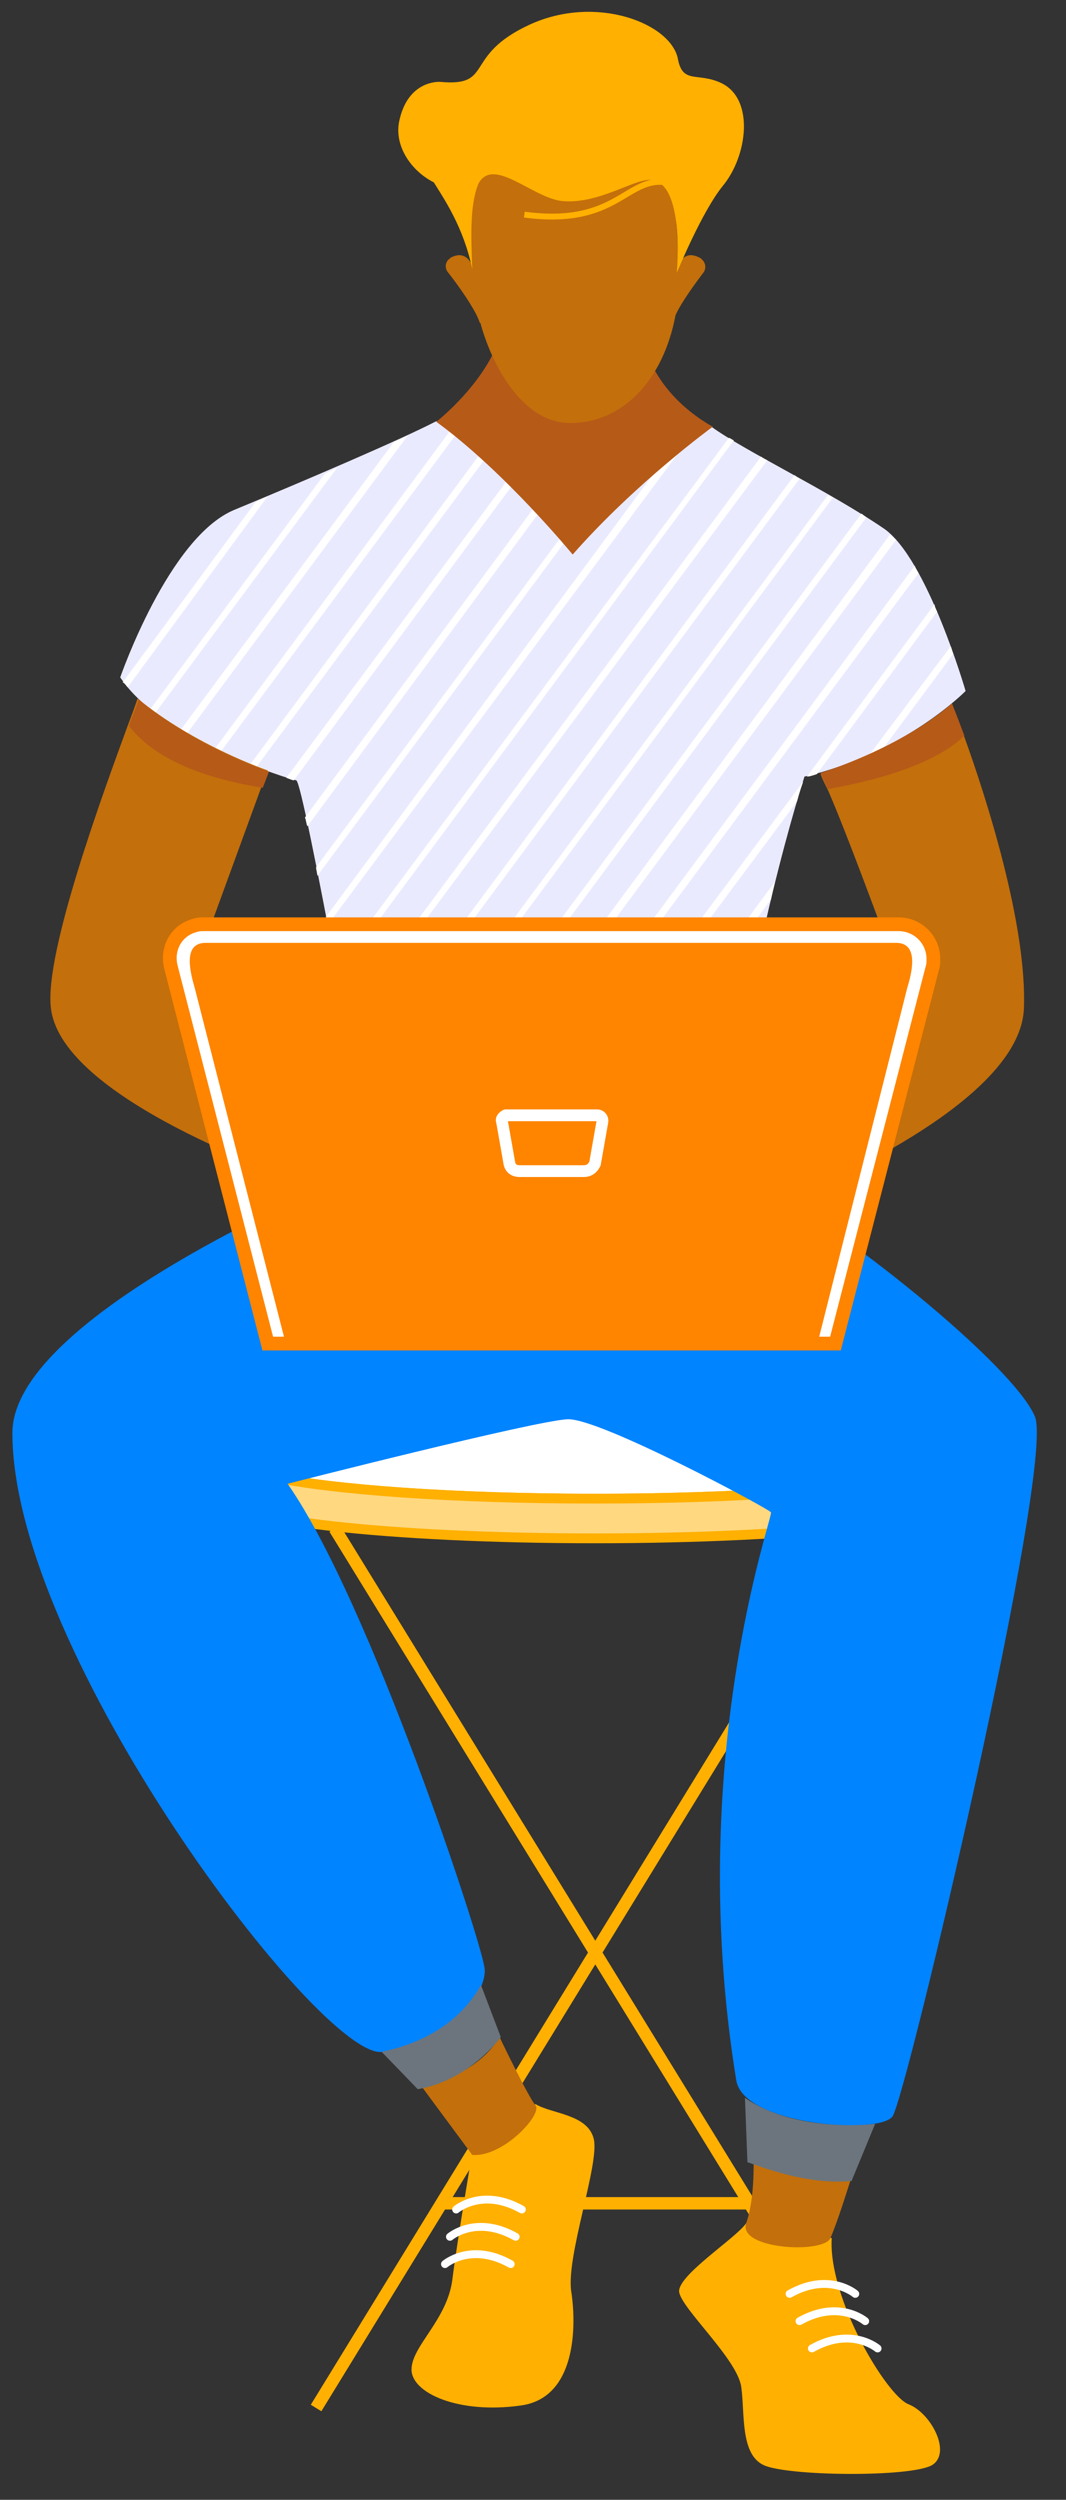 <?xml version="1.0" encoding="utf-8"?>
<!-- Generator: Adobe Illustrator 25.2.1, SVG Export Plug-In . SVG Version: 6.00 Build 0)  -->
<svg version="1.1" id="Capa_1" xmlns="http://www.w3.org/2000/svg" xmlns:xlink="http://www.w3.org/1999/xlink" x="0px" y="0px"
	 viewBox="0 0 86 201.5" style="enable-background:new 0 0 86 201.5;" xml:space="preserve">
<rect x="0" y="0" width="86" height="201.5" fill="#333333" stroke="none"/>
<style type="text/css">
	.st0{fill:none;stroke:#FFB000;stroke-miterlimit:10;}
	.st1{fill:#FFFFFF;stroke:#FFB000;stroke-width:0.792;stroke-miterlimit:10;}
	.st2{fill:#FFD880;stroke:#FFB000;stroke-width:0.792;stroke-miterlimit:10;}
	.st3{fill:#FFB000;}
	.st4{fill:none;stroke:#FFFFFF;stroke-width:0.634;stroke-linecap:round;stroke-linejoin:round;}
	.st5{fill:#0084FF;}
	.st6{fill:#C36F0B;}
	.st7{fill:#6C757D;}
	.st8{fill:#EAEAFF;}
	.st9{fill:#FFFFFF;}
	.st10{fill:#B65A18;}
	.st11{fill:#FFFFFF;stroke:#FF8400;stroke-width:1.109;stroke-miterlimit:10;}
	.st12{fill:#FF8400;}
	.st13{fill:none;stroke:#FFFFFF;stroke-width:0.95;stroke-linejoin:round;}
	.st14{fill:none;stroke:#FFB000;stroke-width:0.475;stroke-miterlimit:10;}
	.st15{fill:#FFFFFF;stroke:#000000;stroke-width:0.241;stroke-miterlimit:10;}
</style>
<g id="Layer_2">
	<g id="Слой_1">
		<g id="_1">
			<g id="CHAIR">
				<line class="st0" x1="35.6" y1="177.6" x2="60.4" y2="177.6"/>
				<line class="st0" x1="27" y1="123.2" x2="70.6" y2="194.1"/>
				<line class="st0" x1="69" y1="123.2" x2="25.5" y2="194.1"/>
				<path class="st1" d="M78,117.3c0,0.6-1.4,1.2-3.7,1.7c-5.1,1.1-15,1.8-26.3,1.8s-21.2-0.7-26.3-1.8c-2.4-0.5-3.7-1.1-3.7-1.7
					c0-1.9,13.4-3.4,30-3.4S78,115.4,78,117.3z"/>
				<path class="st2" d="M78,117.3v3.3c0,1.9-13.4,3.4-30,3.4s-30-1.5-30-3.4v-3.3c0,0.6,1.4,1.2,3.7,1.7c5.1,1.1,15,1.8,26.3,1.8
					s21.2-0.7,26.3-1.8C76.6,118.5,78,118,78,117.3z"/>
			</g>
			<g id="CHARACTER">
				<g id="LEGS">
					<path class="st3" d="M43.2,169.6c1.3,0.8,4.2,0.8,4.7,2.8s-2.3,9.6-1.8,12.4c0.4,2.7,0.4,8.5-4.1,9.1c-5,0.7-8.8-1-8.8-2.9
						s2.9-4,3.3-7.3c0.4-3.2,1.6-10.2,1.6-10.2L43.2,169.6z"/>
					<path class="st4" d="M36.8,178.1c0,0,2.1-1.8,5.3,0"/>
					<path class="st4" d="M36.3,180.3c0,0,2.1-1.8,5.3,0"/>
					<path class="st4" d="M35.9,182.5c0,0,2.1-1.8,5.3,0"/>
					<path class="st3" d="M60.2,179.2c-0.8,1.2-5.7,4.3-5.4,5.6c0.3,1.4,4.7,5.4,5,7.6c0.3,2.1-0.1,5.4,1.8,6.3s11.9,1,13.6,0
						c1.6-1-0.1-4.2-1.9-4.9c-1.8-0.7-6.5-8.6-6.2-13.4L60.2,179.2z"/>
					<path class="st4" d="M69,184.9c0,0-2.1-1.8-5.3,0"/>
					<path class="st4" d="M69.8,187.1c0,0-2.1-1.8-5.3,0"/>
					<path class="st4" d="M70.8,189.3c0,0-2.1-1.8-5.3,0"/>
					<path class="st5" d="M30,94c0,0-29,11.6-29,21.5c0,17.7,24.8,50.4,29.8,49.9c5.1-0.5,8.5-4.6,8.3-6.7
						c-0.2-2.1-9.3-29.7-15.9-39.1c0,0,20-5.1,22.6-5.2c2.6-0.1,16.2,7.2,16.4,7.5s-7,20-2.8,45.8c0.6,3.6,11.5,4.4,12.6,2.9
						s13.1-52.3,11.5-56.4c-1.7-4.1-15.5-15.3-23.9-19.8C53.5,91.2,30,94,30,94z"/>
					<path class="st6" d="M68.6,175.8c-0.2,0.6-1,3.2-1.6,4.6c-0.6,1.3-7.5,0.9-6.8-1.2c0.6-1.7,0.6-4.1,0.6-4.8
						C61.9,174.8,65.1,176,68.6,175.8z"/>
					<path class="st7" d="M68.7,175.8l1.9-4.6c0,0-6.3,0.8-10.5-2.1l0.2,5.2C60.3,174.2,64.7,176.2,68.7,175.8z"/>
					<path class="st6" d="M40.3,164.2c0,0,2.3,4.8,2.9,5.5c0.6,0.7-2.6,4.2-5.1,4l-4-5.4C34,168.2,38.4,167.4,40.3,164.2z"/>
					<path class="st7" d="M38.8,160l1.6,4.2c0,0-2.5,3.5-6.7,4.2l-2.9-3C30.8,165.3,36.2,164.7,38.8,160z"/>
				</g>
				<g id="T-SHIRT">
					<path class="st8" d="M57.4,34.4c2.6,1.9,9.5,5.2,13.9,8.2c3.5,2.4,6.6,13.1,6.6,13.1s-4.9,5-13,6.9c0,0-4.7,14.4-6.4,31.3
						c0,0-15,5.5-28.5,0c0,0-5.5-30.9-6.1-31S13,59.6,9.7,54.6c0,0,3.9-11.3,9.2-13.5c5.8-2.4,13.5-5.7,16.2-7.1
						C36.5,33.3,57.4,34.4,57.4,34.4z"/>
					<path class="st9" d="M21.6,40L10.3,55.4c-0.1-0.1-0.2-0.3-0.4-0.4l10.7-14.5L21.6,40z"/>
					<path class="st9" d="M27.2,37.7L12.5,57.5c-0.1-0.1-0.3-0.2-0.4-0.3l14.1-19L27.2,37.7z"/>
					<path class="st9" d="M32.9,35.1l-17.8,24c-0.2-0.1-0.3-0.2-0.5-0.3l17.2-23.2l0,0C32.2,35.5,32.5,35.3,32.9,35.1z"/>
					<path class="st9" d="M37.7,33.8L17.8,60.6c-0.2-0.1-0.3-0.2-0.5-0.2L37,33.8C37.2,33.8,37.4,33.8,37.7,33.8z"/>
					<path class="st9" d="M41.5,33.8l-20.8,28l-0.5-0.2l20.6-27.8L41.5,33.8z"/>
					<path class="st9" d="M45.2,33.9l-21.5,29c-0.1,0-0.3-0.1-0.6-0.2l21.4-28.8l0,0C44.7,33.9,45,33.9,45.2,33.9z"/>
					<path class="st9" d="M48.9,34L24.8,66.6c-0.1-0.2-0.1-0.5-0.2-0.7L48.2,34L48.9,34z"/>
					<path class="st9" d="M52.6,34.2l-27,36.4c0-0.2-0.1-0.5-0.1-0.7l26.5-35.7L52.6,34.2z"/>
					<path class="st9" d="M56.3,34.4L26.4,74.6c0-0.2-0.1-0.5-0.1-0.7l29.3-39.6L56.3,34.4z"/>
					<path class="st9" d="M59.2,35.5l-32,43.2c0-0.2-0.1-0.5-0.1-0.7l31.7-42.7C58.9,35.3,59,35.4,59.2,35.5z"/>
					<path class="st9" d="M61.9,37.1L27.9,82.8c0-0.2-0.1-0.5-0.1-0.7l33.6-45.3C61.5,36.9,61.7,37,61.9,37.1z"/>
					<path class="st9" d="M64.5,38.6L28.7,86.9c0-0.2-0.1-0.5-0.1-0.7l0,0l35.5-47.9L64.5,38.6z"/>
					<path class="st9" d="M67.2,40.1l-37.8,51c0-0.2-0.1-0.5-0.1-0.7l37.5-50.5L67.2,40.1z"/>
					<path class="st9" d="M69.9,41.7l-39,52.6l-0.5-0.2l39.1-52.7L69.9,41.7z"/>
					<path class="st9" d="M72.3,43.5L33.9,95.3c-0.2,0-0.4-0.1-0.6-0.2l38.5-52C72,43.2,72.1,43.4,72.3,43.5z"/>
					<path class="st9" d="M74.1,46.2L37.2,95.9c-0.2,0-0.4-0.1-0.6-0.1l37.2-50.2C73.9,45.9,74,46,74.1,46.2z"/>
					<path class="st9" d="M64.8,63c-0.1,0.3-0.3,0.8-0.5,1.6l0,0L40.7,96.3c-0.2,0-0.4,0-0.7,0L64.8,63z"/>
					<path class="st9" d="M75.6,49.3l-9.7,13.1c-0.3,0.1-0.6,0.2-0.8,0.2l10.3-13.9C75.4,48.9,75.5,49.1,75.6,49.3z"/>
					<path class="st9" d="M62.5,71.1c-0.1,0.4-0.2,0.9-0.3,1.4l0,0L44.5,96.4l0,0c-0.2,0-0.5,0-0.7,0L62.5,71.1z"/>
					<path class="st9" d="M76.9,52.7l-5.7,7.7c-0.3,0.2-0.7,0.3-1.1,0.5l6.6-8.8C76.8,52.3,76.8,52.5,76.9,52.7z"/>
					<path class="st9" d="M60.9,78.5c-0.1,0.4-0.2,0.8-0.3,1.3l0,0L48.5,96.1c-0.2,0-0.5,0.1-0.7,0.1L60.9,78.5z"/>
					<path class="st9" d="M59.6,85.3c-0.1,0.4-0.1,0.8-0.2,1.2l-6.6,8.9c-0.3,0.1-0.5,0.1-0.8,0.2L59.6,85.3z"/>
				</g>
				<g id="HANDS">
					<g id="RIGHT">
						<path class="st6" d="M82.6,81.4C82.2,88,69.6,94.2,62.9,97c-0.2,1.4-1.1,2-2.9,2.4c-3.6,0.9-3.3,3.3-3.5,3.8
							c-0.3,0.7-3.9,1.6-4.7,1c-0.5-0.4,0.9-4.9,1.8-6.5c0.5-1,3.9-2.9,6.2-3.7c0,0,11.4-13.8,13-14.6c0,0-4.2-11.6-6-15.7
							c-0.3-0.6-0.5-1-0.6-1.3c0,0,6.3-1.9,10.6-5.6c0,0,0.4,1,1,2.6C79.5,64.1,82.9,74.6,82.6,81.4z"/>
						<path class="st10" d="M77.8,59.3c-0.9,0.9-3.6,3-11,4.3c-0.3-0.6-0.5-1-0.6-1.3c0,0,6.3-1.9,10.6-5.6
							C76.8,56.7,77.2,57.7,77.8,59.3z"/>
					</g>
					<g id="LEFT">
						<path class="st6" d="M36.9,104c-1,0.4-3.8-0.4-4.1-0.8c-0.3-0.4-0.6-3-3.5-3.9c-2-0.6-3-1.3-2.9-3.3c-5.9-2-21.6-8-22.3-14.8
							c-0.5-4.5,4.3-17.5,6.2-22.7c0.5-1.3,0.8-2.2,0.8-2.2c4.6,3.8,10.5,5.8,10.5,5.8l-0.5,1.3l-5.7,15.6
							c2.6,1,12.1,12.6,13.6,14.4c3.1,0.6,6.4,2.7,6.8,3.9C36.2,98.7,37.9,103.6,36.9,104z"/>
						<path class="st10" d="M11.2,56.4c4.6,3.8,10.5,5.8,10.5,5.8l-0.5,1.3c-3.1-0.5-8.3-1.7-10.8-5C10.9,57.2,11.2,56.4,11.2,56.4z
							"/>
					</g>
				</g>
				<g id="LAPTOP">
					<path class="st11" d="M67.4,108.3H21.6L13.8,78c-0.4-1.5,0.4-3,1.9-3.4c0.3-0.1,0.5-0.1,0.8-0.1h56c1.5,0,2.8,1.2,2.8,2.8
						c0,0.3,0,0.5-0.1,0.8L67.4,108.3z"/>
					<path class="st12" d="M66,108.1H23l-7.3-28.5c-0.5-1.7-0.8-3.6,0.9-3.6h55.7c1.7,0,1.4,2,0.9,3.6L66,108.1z"/>
					<path class="st13" d="M47.1,94.4h-5.2c-0.4,0-0.7-0.2-0.8-0.6l-0.6-3.4c-0.1-0.2,0.1-0.4,0.3-0.5c0,0,0.1,0,0.1,0h7.3
						c0.2,0,0.4,0.2,0.4,0.4c0,0,0,0.1,0,0.1l-0.6,3.4C47.8,94.2,47.5,94.4,47.1,94.4z"/>
				</g>
				<g id="HEAD">
					<path id="NECK" class="st10" d="M51.5,25.1c0,0-0.3,5.7,6,9.3c0,0-6.2,4.5-11.3,10.3c0,0-5.5-6.7-11-10.7c0,0,5.5-4.3,5.5-9
						L51.5,25.1z"/>
					<path id="HEAD-2" class="st6" d="M56.8,21.9c-0.6,0.8-1.8,2.4-2.3,3.5c-1,5.3-4.3,8.7-8.5,8.7c-3.6,0-6.1-4.1-7.2-7.9l0,0
						c0-0.1,0-0.1-0.1-0.2c-0.3-1-1.8-3.1-2.6-4.1c-0.2-0.3-0.2-0.7,0.1-1c0,0,0.1,0,0.1-0.1c0.9-0.5,1.4-0.1,1.7,0.4
						c-0.1-3.8,0-7.8,2.2-7.8c2.5,0,11-0.2,12.4,0.3c1.3,0.4,2.1,2.2,2.1,7.8c0.2-0.6,0.7-1.3,1.8-0.7C56.9,21.1,57,21.5,56.8,21.9
						C56.8,21.9,56.8,21.9,56.8,21.9z"/>
					<g id="HAIR">
						<path class="st3" d="M58.3,15c-1.7,2.1-3.7,7-3.7,7s0.7-7.5-2.2-7.5c-1.4,0-4.2,2-7.1,1.7c-2.4-0.3-5.5-3.6-6.7-1.4
							c-0.7,1.7-0.6,4.2-0.5,6.9c-0.7-3.4-2.3-5.7-3.1-7c-1.8-0.9-3.2-2.9-2.8-4.9c0.7-3.4,3.3-3.2,3.3-3.2C39.9,7,37.3,4.5,42.7,2
							s11.5-0.1,12,2.8c0.4,2,1.6,1,3.5,1.9C60.9,8,60.3,12.6,58.3,15z"/>
						<path class="st14" d="M42.3,17.3c7.5,1,8.2-3.1,11.5-2.6"/>
					</g>
				</g>
			</g>
		</g>
	</g>
</g>
<rect x="216.8" y="0.1" class="st15" width="200" height="200"/>
</svg>
